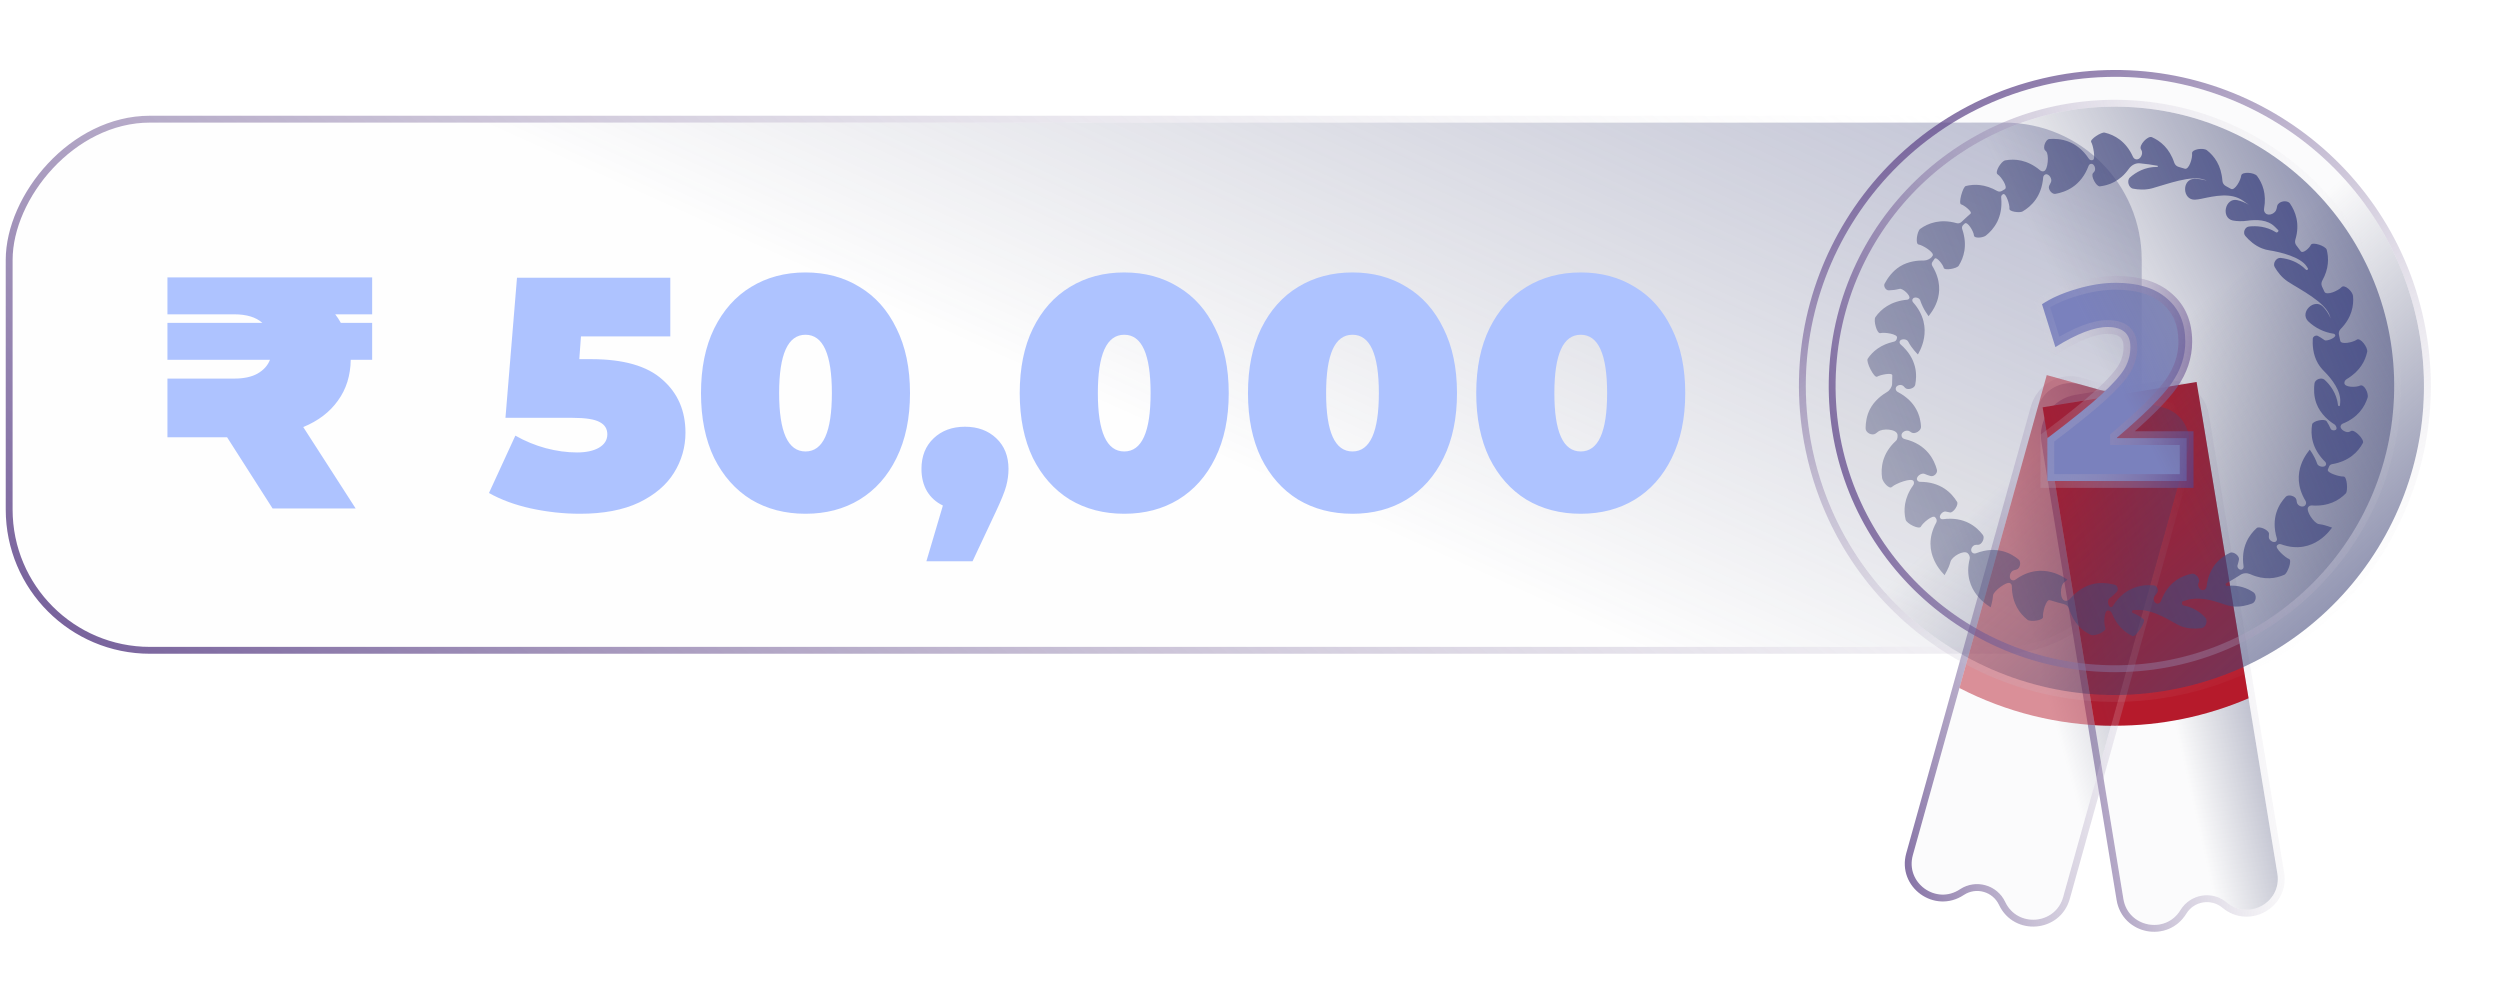 <svg width="364" height="143" viewBox="0 0 364 143" fill="none" xmlns="http://www.w3.org/2000/svg">
<g filter="url(#filter0_b)">
<rect width="310" height="76.336" rx="20" transform="matrix(-1 0 0 1 311.835 17.851)" fill="url(#paint0_linear)" fill-opacity="0.45"/>
<rect x="0.5" y="-0.5" width="311" height="77.336" rx="20.5" transform="matrix(-1 0 0 1 312.835 17.851)" stroke="url(#paint1_linear)"/>
</g>
<path d="M48.81 45.764C49.13 46.18 49.402 46.596 49.626 47.012H54.186V52.388H51.066C51.034 54.692 50.41 56.676 49.194 58.34C48.01 60.004 46.33 61.284 44.154 62.18L51.786 74.036H39.69L33.066 63.668H24.378V55.124H34.074C35.482 55.124 36.618 54.884 37.482 54.404C38.378 53.892 38.986 53.22 39.306 52.388H24.378V47.012H38.202C37.274 46.18 35.898 45.764 34.074 45.764H24.378V40.388H54.186V45.764H48.81ZM86.075 52.292C90.779 52.292 94.235 53.284 96.443 55.268C98.683 57.22 99.803 59.796 99.803 62.996C99.803 65.108 99.243 67.06 98.123 68.852C97.035 70.612 95.339 72.052 93.035 73.172C90.731 74.26 87.867 74.804 84.443 74.804C82.075 74.804 79.707 74.548 77.339 74.036C75.003 73.524 72.955 72.772 71.195 71.78L75.035 63.428C76.443 64.228 77.915 64.836 79.451 65.252C81.019 65.668 82.539 65.876 84.011 65.876C85.323 65.876 86.379 65.652 87.179 65.204C88.011 64.724 88.427 64.068 88.427 63.236C88.427 62.436 88.059 61.844 87.323 61.46C86.587 61.044 85.259 60.836 83.339 60.836H73.595L75.275 40.436H97.595V48.98H84.587L84.347 52.292H86.075ZM117.281 74.804C114.305 74.804 111.665 74.116 109.361 72.74C107.089 71.332 105.297 69.316 103.985 66.692C102.705 64.036 102.065 60.884 102.065 57.236C102.065 53.588 102.705 50.452 103.985 47.828C105.297 45.172 107.089 43.156 109.361 41.78C111.665 40.372 114.305 39.668 117.281 39.668C120.257 39.668 122.881 40.372 125.153 41.78C127.457 43.156 129.249 45.172 130.529 47.828C131.841 50.452 132.497 53.588 132.497 57.236C132.497 60.884 131.841 64.036 130.529 66.692C129.249 69.316 127.457 71.332 125.153 72.74C122.881 74.116 120.257 74.804 117.281 74.804ZM117.281 65.732C119.841 65.732 121.121 62.9 121.121 57.236C121.121 51.572 119.841 48.74 117.281 48.74C114.721 48.74 113.441 51.572 113.441 57.236C113.441 62.9 114.721 65.732 117.281 65.732ZM140.501 62.132C142.357 62.132 143.877 62.692 145.061 63.812C146.245 64.932 146.837 66.42 146.837 68.276C146.837 69.108 146.725 69.94 146.501 70.772C146.277 71.604 145.765 72.868 144.965 74.564L141.605 81.716H134.885L137.285 73.604C136.293 73.124 135.525 72.436 134.981 71.54C134.437 70.612 134.165 69.524 134.165 68.276C134.165 66.42 134.757 64.932 135.941 63.812C137.125 62.692 138.645 62.132 140.501 62.132ZM163.688 74.804C160.712 74.804 158.072 74.116 155.768 72.74C153.496 71.332 151.704 69.316 150.392 66.692C149.112 64.036 148.472 60.884 148.472 57.236C148.472 53.588 149.112 50.452 150.392 47.828C151.704 45.172 153.496 43.156 155.768 41.78C158.072 40.372 160.712 39.668 163.688 39.668C166.664 39.668 169.288 40.372 171.56 41.78C173.864 43.156 175.656 45.172 176.936 47.828C178.248 50.452 178.904 53.588 178.904 57.236C178.904 60.884 178.248 64.036 176.936 66.692C175.656 69.316 173.864 71.332 171.56 72.74C169.288 74.116 166.664 74.804 163.688 74.804ZM163.688 65.732C166.248 65.732 167.528 62.9 167.528 57.236C167.528 51.572 166.248 48.74 163.688 48.74C161.128 48.74 159.848 51.572 159.848 57.236C159.848 62.9 161.128 65.732 163.688 65.732ZM196.922 74.804C193.946 74.804 191.306 74.116 189.002 72.74C186.73 71.332 184.938 69.316 183.626 66.692C182.346 64.036 181.706 60.884 181.706 57.236C181.706 53.588 182.346 50.452 183.626 47.828C184.938 45.172 186.73 43.156 189.002 41.78C191.306 40.372 193.946 39.668 196.922 39.668C199.898 39.668 202.522 40.372 204.794 41.78C207.098 43.156 208.89 45.172 210.17 47.828C211.482 50.452 212.138 53.588 212.138 57.236C212.138 60.884 211.482 64.036 210.17 66.692C208.89 69.316 207.098 71.332 204.794 72.74C202.522 74.116 199.898 74.804 196.922 74.804ZM196.922 65.732C199.482 65.732 200.762 62.9 200.762 57.236C200.762 51.572 199.482 48.74 196.922 48.74C194.362 48.74 193.082 51.572 193.082 57.236C193.082 62.9 194.362 65.732 196.922 65.732ZM230.156 74.804C227.18 74.804 224.54 74.116 222.236 72.74C219.964 71.332 218.172 69.316 216.86 66.692C215.58 64.036 214.94 60.884 214.94 57.236C214.94 53.588 215.58 50.452 216.86 47.828C218.172 45.172 219.964 43.156 222.236 41.78C224.54 40.372 227.18 39.668 230.156 39.668C233.132 39.668 235.756 40.372 238.028 41.78C240.332 43.156 242.124 45.172 243.404 47.828C244.716 50.452 245.372 53.588 245.372 57.236C245.372 60.884 244.716 64.036 243.404 66.692C242.124 69.316 240.332 71.332 238.028 72.74C235.756 74.116 233.132 74.804 230.156 74.804ZM230.156 65.732C232.716 65.732 233.996 62.9 233.996 57.236C233.996 51.572 232.716 48.74 230.156 48.74C227.596 48.74 226.316 51.572 226.316 57.236C226.316 62.9 227.596 65.732 230.156 65.732Z" fill="#AEC3FF"/>
<g filter="url(#filter1_b)">
<path d="M309.165 130.881C309.843 135.012 315.29 136.079 317.476 132.508C318.917 130.156 322.11 129.632 324.226 131.4C327.44 134.084 332.261 131.332 331.583 127.2L320.635 60.537C320.188 57.812 317.616 55.966 314.891 56.414L302.34 58.476C299.616 58.924 297.77 61.495 298.217 64.22L309.165 130.881Z" fill="url(#paint2_linear)"/>
<path d="M317.903 132.769C315.475 136.735 309.425 135.551 308.671 130.962L297.724 64.301C297.232 61.304 299.262 58.475 302.259 57.983L314.81 55.92C317.807 55.428 320.636 57.459 321.129 60.456L332.076 127.119C332.83 131.708 327.475 134.765 323.906 131.784C322.023 130.211 319.184 130.677 317.903 132.769Z" stroke="url(#paint3_linear)"/>
</g>
<g style="mix-blend-mode:multiply">
<path d="M327.39 101.674C321.241 104.315 314.619 105.672 307.927 105.664C306.95 105.664 305.977 105.637 305.009 105.582L297.407 59.305L319.825 55.614L327.39 101.674Z" fill="#B61A2B"/>
</g>
<g filter="url(#filter2_b)">
<path d="M300.398 130.607C299.273 134.641 293.742 135.107 291.957 131.319C290.781 128.824 287.665 127.955 285.368 129.481C281.88 131.798 277.389 128.536 278.514 124.503L296.664 59.43C297.406 56.77 300.164 55.216 302.824 55.958L315.076 59.376C317.736 60.118 319.291 62.876 318.549 65.535L300.398 130.607Z" fill="url(#paint4_linear)"/>
<path d="M300.88 130.742C299.63 135.221 293.487 135.739 291.504 131.532C290.459 129.314 287.687 128.54 285.644 129.898C281.771 132.471 276.782 128.848 278.032 124.368L296.183 59.296C296.999 56.37 300.032 54.66 302.958 55.476L315.211 58.894C318.136 59.711 319.846 62.744 319.03 65.67L300.88 130.742Z" stroke="url(#paint5_linear)"/>
</g>
<g style="mix-blend-mode:multiply" opacity="0.48">
<path d="M307.356 105.664C299.676 105.583 292.12 103.705 285.297 100.178L298.008 54.614L319.892 60.719L307.356 105.664Z" fill="#B61A2B"/>
</g>
<g filter="url(#filter3_b)">
<path d="M264.138 66.527C258.43 42.343 273.408 18.11 297.592 12.402C321.777 6.694 346.009 21.672 351.717 45.857C357.425 70.041 342.447 94.274 318.263 99.982C294.078 105.69 269.846 90.712 264.138 66.527Z" fill="url(#paint6_linear)"/>
<path d="M263.651 66.642C257.88 42.189 273.024 17.687 297.477 11.916C321.93 6.144 346.432 21.289 352.204 45.742C357.975 70.195 342.831 94.697 318.378 100.468C293.925 106.24 269.423 91.095 263.651 66.642Z" stroke="url(#paint7_linear)"/>
</g>
<g filter="url(#filter4_b)">
<path d="M307.205 96.859C284.748 96.46 266.868 77.931 267.268 55.474C267.668 33.018 286.196 15.137 308.653 15.537C331.109 15.937 348.99 34.466 348.59 56.922C348.19 79.379 329.661 97.259 307.205 96.859Z" fill="url(#paint8_linear)"/>
<path d="M307.196 97.359C284.463 96.954 266.363 78.198 266.768 55.465C267.173 32.733 285.929 14.633 308.662 15.037C331.394 15.442 349.494 34.199 349.09 56.931C348.685 79.664 329.928 97.764 307.196 97.359Z" stroke="url(#paint9_linear)"/>
</g>
<g filter="url(#filter5_b)">
<path d="M274.784 57.055C275.135 56.85 275.49 56.304 275.493 55.898C275.495 55.601 275.501 55.207 275.518 54.665C275.533 54.18 273.724 54.587 273.311 54.843C272.879 55.11 271.651 52.656 271.934 52.234C272.646 51.172 273.818 50.175 275.749 49.747C275.959 49.7 276.128 49.538 276.171 49.328C276.182 49.272 276.194 49.216 276.206 49.16C276.32 48.623 274.319 48.35 273.791 48.501C273.262 48.653 272.745 46.623 273.061 46.172C273.873 45.013 275.272 43.86 277.685 43.638C277.826 43.625 277.952 43.536 278.006 43.406C278.177 42.997 277.014 41.947 276.585 42.058C275.996 42.21 275.447 42.264 275.006 42.275C274.571 42.287 274.195 41.681 274.4 41.297C274.803 40.542 275.515 39.497 276.612 38.805C277.862 38.017 279.319 37.906 280.166 37.927C280.519 37.935 281.077 37.685 281.278 37.394C281.316 37.34 281.354 37.285 281.392 37.23C281.708 36.777 279.909 35.67 279.36 35.603C278.822 35.537 279.143 33.636 279.583 33.321C280.755 32.483 282.507 31.825 284.888 32.492C285.133 32.561 285.399 32.501 285.581 32.325C286.012 31.91 286.454 31.506 286.907 31.114C287.229 30.835 285.951 29.86 285.538 29.755C285.1 29.645 285.783 27.194 286.22 27.085C287.464 26.773 289.03 26.806 290.793 27.805C291.003 27.924 291.263 27.928 291.47 27.803C291.613 27.717 291.756 27.632 291.901 27.548C292.399 27.258 291.352 25.695 290.861 25.391C290.368 25.087 291.382 23.458 291.951 23.351C293.34 23.089 295.173 23.233 297.064 24.817C297.214 24.942 297.421 24.985 297.605 24.921C298.196 24.715 298.361 22.477 297.916 22.037C297.862 21.984 297.81 21.93 297.759 21.878C297.392 21.491 297.843 20.287 298.375 20.242C299.959 20.111 302.385 20.439 304.144 23.12C304.235 23.26 304.399 23.342 304.565 23.323C304.607 23.318 304.649 23.313 304.691 23.308C305.171 23.255 304.75 21.094 304.48 20.693C304.217 20.302 305.975 19.199 306.435 19.307C307.872 19.646 309.543 20.557 310.57 22.849C310.66 23.05 310.853 23.192 311.073 23.209C311.647 23.254 312.086 22.384 311.803 21.882C311.77 21.825 311.739 21.767 311.709 21.709C311.406 21.134 312.727 19.71 313.321 19.975C314.521 20.51 315.868 21.565 316.569 23.681C316.666 23.976 316.899 24.213 317.199 24.296C317.501 24.381 317.803 24.47 318.103 24.563C318.721 24.756 319.253 22.995 319.166 22.353C319.078 21.708 320.816 21.477 321.329 21.878C322.374 22.695 323.427 24.057 323.579 26.314C323.601 26.634 323.777 26.928 324.061 27.079C324.316 27.215 324.57 27.355 324.822 27.498C325.383 27.817 326.252 26.242 326.31 25.599C326.369 24.938 328.238 25.095 328.633 25.629C329.41 26.679 330.037 28.23 329.648 30.385C329.601 30.641 329.686 30.904 329.883 31.074C330.386 31.508 331.345 31.056 331.468 30.403C331.495 30.257 331.526 30.117 331.56 29.982C331.733 29.287 333.023 29.05 333.428 29.64C334.196 30.76 334.919 32.54 334.2 34.905C334.114 35.187 334.162 35.497 334.345 35.729C334.565 36.009 334.78 36.293 334.991 36.58C335.287 36.984 336.249 36.131 336.448 35.67C336.671 35.151 338.628 35.819 338.77 36.367C339.081 37.566 339.094 39.118 338.127 40.849C337.976 41.12 337.955 41.449 338.09 41.729C338.209 41.976 338.326 42.224 338.439 42.474C338.721 43.098 340.455 42.328 340.914 41.822C341.364 41.325 342.541 42.43 342.602 43.097C342.727 44.445 342.452 46.217 340.792 47.91C340.579 48.126 340.482 48.434 340.549 48.73C340.616 49.025 340.678 49.321 340.737 49.618C340.859 50.235 342.632 49.837 343.136 49.461C343.652 49.078 344.793 50.597 344.661 51.226C344.387 52.525 343.624 54.048 341.687 55.194C341.479 55.317 341.344 55.526 341.343 55.768C341.342 56.419 343.034 56.425 343.623 56.146C344.219 55.864 344.919 57.285 344.718 57.913C344.299 59.225 343.334 60.785 341.096 61.686C340.942 61.748 340.825 61.885 340.794 62.047C340.698 62.554 341.658 63.102 342.111 62.856C342.184 62.817 342.257 62.779 342.329 62.743C342.833 62.495 344.302 64.01 344.035 64.504C343.343 65.783 342.034 67.163 339.539 67.584C339.35 67.617 339.185 67.744 339.115 67.923C339.056 68.075 338.996 68.226 338.934 68.377C338.74 68.853 340.709 69.434 341.22 69.381C341.73 69.329 341.897 71.485 341.539 71.852C340.553 72.862 338.996 73.766 336.611 73.594C336.397 73.578 336.187 73.675 336.068 73.853C335.7 74.408 336.96 76.224 337.621 76.306C338.699 76.442 339.441 76.821 339.548 76.816C339.515 76.816 336.937 80.989 332.123 79.247C331.944 79.182 331.74 79.221 331.605 79.355C331.583 79.377 331.561 79.398 331.539 79.42C331.163 79.79 332.783 81.219 333.282 81.388C333.772 81.553 333.069 83.478 332.596 83.688C331.362 84.236 329.667 84.514 327.646 83.605C327.189 83.399 326.654 83.411 326.233 83.682C325.545 84.125 324.839 84.545 324.114 84.941C324.106 84.945 324.098 84.951 324.091 84.957C323.97 85.06 324.09 85.327 324.247 85.308C325.929 85.103 327.226 85.664 328.085 86.223C328.625 86.575 328.521 87.636 327.918 87.867C327.167 88.155 326.174 88.401 325.117 88.295C324.667 88.236 324.228 88.13 323.806 87.982C322.048 87.365 320.102 86.831 318.326 87.392C318.164 87.444 318.002 87.494 317.839 87.542C317.824 87.547 317.81 87.553 317.797 87.56C317.609 87.669 317.689 88.114 317.903 88.152C319.409 88.42 320.434 89.215 321.087 89.913C321.518 90.374 321.174 91.365 320.549 91.451C319.746 91.561 318.71 91.576 317.694 91.229C317.384 91.11 317.086 90.968 316.801 90.805C314.996 89.773 313.01 88.659 310.937 88.82C310.815 88.83 310.692 88.839 310.569 88.847C310.562 88.847 310.555 88.848 310.548 88.85C310.392 88.885 310.373 89.182 310.522 89.239C311.154 89.48 311.675 89.8 312.105 90.154C312.503 90.483 310.955 92.838 310.489 92.615C309.349 92.069 308.201 91.073 307.48 89.272C307.392 89.051 307.178 88.895 306.94 88.884C306.325 88.857 306.289 90.82 306.532 91.386C306.775 91.952 304.975 92.699 304.417 92.437C303.221 91.874 301.925 90.784 301.262 88.645C301.16 88.316 300.9 88.054 300.566 87.972C299.858 87.799 299.156 87.602 298.462 87.381C297.912 87.207 297.374 89.214 297.467 89.784C297.558 90.343 295.654 90.591 295.207 90.242C294.073 89.356 292.95 87.855 292.923 85.348C292.921 85.164 292.822 84.99 292.66 84.903C292.147 84.624 290.238 86.097 290.192 86.679C290.116 87.649 289.841 88.326 289.853 88.426C289.853 88.393 285.561 86.19 286.794 81.347C286.861 81.085 286.698 80.729 286.496 80.549C285.919 80.034 284.197 81.031 283.995 81.777C283.691 82.902 283.149 83.632 283.136 83.742C283.136 83.68 279.478 80.555 281.915 76.086C282.021 75.892 282.01 75.652 281.878 75.475C281.842 75.426 281.805 75.376 281.768 75.326C281.436 74.876 279.934 76.162 279.69 76.665C279.446 77.172 277.591 76.222 277.461 75.674C277.142 74.323 277.202 72.555 278.561 70.65C278.684 70.478 278.71 70.25 278.62 70.059C278.346 69.481 275.926 70.435 275.477 70.891C275.074 71.3 274.115 70.172 274.033 69.604C273.817 68.11 274.027 66.025 276.075 64.156C276.277 63.971 276.327 63.504 276.266 63.237C276.086 62.448 274.08 62.342 273.452 62.852C273.328 62.952 273.206 63.044 273.087 63.127C272.564 63.494 271.625 63.008 271.631 62.37C271.637 61.562 271.771 60.54 272.257 59.589C272.908 58.315 274.045 57.486 274.784 57.055ZM276.015 56.613C276.019 56.807 276.135 56.977 276.306 57.066C279.069 58.513 279.634 60.701 279.701 62.152C279.727 62.714 278.787 63.276 278.313 62.974C278.235 62.925 278.158 62.873 278.082 62.821C277.592 62.481 276.734 62.916 276.87 63.496C276.921 63.714 277.099 63.876 277.317 63.927C280.555 64.683 281.639 66.985 282.017 68.399C282.146 68.883 281.568 69.452 281.087 69.311C280.819 69.233 280.521 69.13 280.21 68.996C279.739 68.793 278.915 69.427 279.137 69.891C279.215 70.054 279.385 70.153 279.566 70.153C282.585 70.159 284.158 71.772 284.952 73.073C285.208 73.493 284.406 74.69 283.92 74.611C283.724 74.579 283.519 74.538 283.309 74.484C282.88 74.375 282.239 75.093 282.504 75.447C282.589 75.562 282.734 75.617 282.876 75.598C286.033 75.175 287.808 76.711 288.709 77.891C289.034 78.317 288.574 79.306 288.038 79.323C287.933 79.326 287.827 79.327 287.722 79.326C287.172 79.319 286.756 80.101 287.171 80.463C287.32 80.593 287.534 80.623 287.719 80.552C290.704 79.41 292.793 80.537 293.917 81.467C294.32 81.8 294.131 82.765 293.631 82.918C293.501 82.959 293.362 82.997 293.217 83.033C292.672 83.167 292.388 84.171 292.881 84.44C293.061 84.538 293.284 84.516 293.45 84.395C297.444 81.487 300.95 84.403 301.016 84.406C301.006 84.406 300.843 84.557 300.555 84.769C299.917 85.239 299.874 87.28 300.644 87.469C300.912 87.535 301.191 87.43 301.371 87.221C301.899 86.603 302.993 85.526 304.486 85.097C305.788 84.724 307.094 84.929 307.922 85.148C308.315 85.253 308.487 85.854 308.213 86.154C307.938 86.454 307.569 86.809 307.109 87.14C306.78 87.376 306.927 88.377 307.331 88.39C307.455 88.394 307.572 88.327 307.638 88.222C309.477 85.29 312.127 85.088 313.578 85.228C314.063 85.275 314.357 85.923 314.076 86.322C313.961 86.487 313.838 86.647 313.709 86.801C313.368 87.21 313.707 87.981 314.23 87.882C314.409 87.847 314.553 87.715 314.616 87.544C315.677 84.657 317.755 83.798 319.165 83.529C319.69 83.429 320.376 84.272 320.16 84.76C320.143 84.799 320.125 84.838 320.107 84.877C319.866 85.401 320.402 86.111 320.933 85.887C321.125 85.806 321.252 85.621 321.276 85.415C321.628 82.408 323.397 81.088 324.698 80.486C325.203 80.253 326.099 80.938 325.992 81.484C325.94 81.754 325.871 82.022 325.788 82.285C325.66 82.689 326.138 83.12 326.489 82.883C326.622 82.793 326.687 82.63 326.664 82.471C326.255 79.645 327.464 77.888 328.57 76.889C328.956 76.54 330.375 77.192 330.366 77.713C330.364 77.866 330.356 78.024 330.343 78.187C330.304 78.652 331.074 79.145 331.404 78.815C331.515 78.704 331.551 78.537 331.506 78.386C330.606 75.388 331.8 73.41 332.807 72.329C333.186 71.922 334.255 72.218 334.36 72.764C334.383 72.883 334.403 73.001 334.419 73.121C334.499 73.683 335.362 73.997 335.676 73.524C335.795 73.345 335.793 73.108 335.682 72.924C333.154 68.729 336.287 65.569 336.298 65.467C336.298 65.486 336.968 66.31 337.39 67.535C337.541 67.974 338.492 68.129 338.657 67.695C338.717 67.54 338.671 67.362 338.551 67.245C336.562 65.297 336.398 63.252 336.646 61.792C336.732 61.286 338.466 60.907 338.753 61.333C338.969 61.653 339.175 62.018 339.345 62.425C339.474 62.733 340.132 62.748 340.199 62.421C340.241 62.211 340.055 61.882 339.872 61.772C339.187 61.363 337.853 60.319 337.268 58.738C336.887 57.708 336.886 56.654 336.985 55.844C337.06 55.23 338.012 54.882 338.467 55.301C339.27 56.041 340.226 57.262 340.423 59.026C340.435 59.139 340.641 59.17 340.687 59.067C340.692 59.056 340.695 59.046 340.696 59.035C340.71 58.876 340.724 58.716 340.736 58.557C340.859 56.947 339.553 55.2 338.404 54.066C338.062 53.727 337.737 53.33 337.473 52.871C336.736 51.588 336.688 50.142 336.742 49.303C336.761 49 337.196 48.763 337.465 48.904C337.745 49.05 338.093 49.253 338.458 49.525C338.749 49.742 340.097 49.173 340.016 48.818C339.989 48.697 339.888 48.608 339.766 48.589C338.365 48.381 337.063 47.739 336.044 46.751C334.792 45.422 336.993 43.353 338.248 44.679C338.669 45.124 339.05 45.673 339.343 46.351C339.306 46.23 339.267 46.108 339.228 45.986C338.587 43.994 334.9 42.162 333.144 41.022C332.23 40.428 331.599 39.585 331.192 38.877C330.881 38.337 331.433 37.487 332.053 37.553C333.116 37.665 334.568 38.058 335.765 39.284C335.859 39.381 336.081 39.263 336.052 39.131C336.049 39.118 336.044 39.105 336.037 39.094C335.975 38.993 335.912 38.892 335.849 38.792C334.981 37.417 331.995 36.691 330.388 36.444C330.036 36.39 329.68 36.299 329.33 36.159C328.272 35.737 327.458 34.985 326.915 34.352C326.518 33.888 326.846 33.049 327.453 32.981C328.484 32.866 329.974 32.925 331.395 33.828C331.54 33.92 331.797 33.709 331.734 33.55C331.726 33.531 331.715 33.513 331.7 33.499C331.536 33.334 331.371 33.17 331.206 33.006C330.169 31.979 328.587 31.938 327.141 32.143C326.464 32.239 325.77 32.227 325.087 32.103C323.33 31.712 323.986 28.745 325.743 29.139C326.289 29.262 326.859 29.477 327.434 29.822C327.143 29.609 326.848 29.4 326.549 29.197C324.827 28.022 322.562 28.504 320.524 28.942C320.212 29.008 319.895 29.053 319.575 29.076C317.731 29.125 317.646 26.077 319.491 26.042C320.047 26.032 320.648 26.104 321.288 26.299C321.22 26.27 321.151 26.24 321.083 26.211C319.157 25.386 315.369 26.874 313.346 27.419C312.344 27.689 311.346 27.619 310.564 27.467C309.915 27.341 309.625 26.274 310.122 25.838C310.967 25.098 312.301 24.283 314.105 24.303C314.189 24.304 314.223 24.175 314.147 24.136C314.141 24.133 314.134 24.131 314.126 24.129C313.275 23.977 312.419 23.86 311.559 23.776C310.915 23.714 310.317 24.071 309.943 24.6C308.658 26.412 307.027 26.99 305.739 27.133C305.22 27.191 304.394 25.626 304.729 25.225C304.79 25.152 304.853 25.079 304.919 25.006C305.241 24.651 304.935 23.794 304.46 23.851C304.294 23.871 304.158 23.988 304.1 24.144C302.991 27.128 300.723 27.982 299.256 28.227C298.744 28.313 298.137 27.517 298.356 27.047C298.43 26.889 298.513 26.723 298.608 26.553C298.866 26.088 298.321 25.221 297.817 25.391C297.629 25.455 297.503 25.631 297.488 25.829C297.269 28.586 295.782 30.034 294.483 30.789C294.079 31.023 292.495 30.83 292.569 30.369C292.647 29.877 292.071 28.019 291.645 28.276C291.623 28.29 291.6 28.303 291.578 28.317C291.432 28.406 291.354 28.576 291.371 28.746C291.661 31.665 290.319 33.37 289.142 34.303C288.744 34.618 287.428 34.774 287.403 34.268C287.375 33.714 286.461 32.166 286.059 32.548C285.982 32.622 285.905 32.696 285.828 32.77C285.672 32.922 285.626 33.153 285.697 33.359C286.503 35.71 285.937 37.496 285.18 38.697C284.928 39.096 283.104 39.448 283.003 38.987C282.903 38.528 281.936 37.293 281.669 37.681C281.561 37.838 281.455 37.996 281.349 38.155C281.237 38.325 281.24 38.547 281.346 38.722C283.87 42.907 280.833 45.848 280.811 46.045C280.811 46.022 280.019 45.08 279.579 43.719C279.441 43.291 278.633 43.152 278.46 43.568C278.398 43.717 278.433 43.891 278.54 44.012C281.874 47.758 279.243 51.533 279.247 51.61C279.247 51.588 278.43 50.876 277.813 49.705C277.597 49.295 276.666 49.294 276.581 49.749C276.553 49.895 276.611 50.046 276.723 50.143C279.137 52.238 279.142 54.592 278.853 56.037C278.751 56.55 277.752 56.852 277.39 56.474C277.323 56.404 277.257 56.333 277.193 56.26C276.836 55.855 276.005 56.073 276.015 56.613Z" fill="url(#paint10_linear)"/>
</g>
<g filter="url(#filter6_b)">
<path d="M298.095 63.796C301.579 61.17 304.192 59.064 305.934 57.478C307.676 55.866 308.82 54.579 309.366 53.617C309.912 52.655 310.185 51.628 310.185 50.536C310.185 48.586 309.08 47.611 306.87 47.611C304.92 47.611 302.385 48.586 299.265 50.536L297.315 44.296C298.641 43.412 300.318 42.671 302.346 42.073C304.374 41.475 306.272 41.176 308.04 41.176C311.29 41.176 313.786 41.943 315.528 43.477C317.296 44.985 318.18 47.078 318.18 49.756C318.18 51.888 317.504 53.916 316.152 55.84C314.8 57.764 312.161 60.39 308.235 63.718V63.796H318.375V70.036H298.095V63.796Z" fill="url(#paint11_linear)"/>
<path d="M298.095 63.796L297.493 62.997L297.095 63.297V63.796H298.095ZM305.934 57.478L306.607 58.217L306.613 58.212L305.934 57.478ZM309.366 53.617L308.496 53.123L309.366 53.617ZM299.265 50.536L298.31 50.834L298.696 52.07L299.795 51.384L299.265 50.536ZM297.315 44.296L296.76 43.464L296.137 43.879L296.36 44.594L297.315 44.296ZM315.528 43.477L314.867 44.227L314.873 44.233L314.879 44.238L315.528 43.477ZM316.152 55.84L316.97 56.415L316.152 55.84ZM308.235 63.718L307.588 62.955L307.235 63.255V63.718H308.235ZM308.235 63.796H307.235V64.796H308.235V63.796ZM318.375 63.796H319.375V62.796H318.375V63.796ZM318.375 70.036V71.036H319.375V70.036H318.375ZM298.095 70.036H297.095V71.036H298.095V70.036ZM298.697 64.594C302.188 61.963 304.83 59.835 306.607 58.217L305.26 56.738C303.553 58.293 300.969 60.377 297.493 62.997L298.697 64.594ZM306.613 58.212C308.364 56.591 309.608 55.216 310.235 54.111L308.496 53.123C308.031 53.942 306.987 55.141 305.254 56.744L306.613 58.212ZM310.235 54.111C310.866 53 311.185 51.803 311.185 50.536H309.185C309.185 51.453 308.958 52.31 308.496 53.123L310.235 54.111ZM311.185 50.536C311.185 49.372 310.849 48.326 310.018 47.592C309.21 46.88 308.1 46.611 306.87 46.611V48.611C307.849 48.611 308.397 48.83 308.694 49.092C308.968 49.333 309.185 49.75 309.185 50.536H311.185ZM306.87 46.611C304.629 46.611 301.895 47.713 298.735 49.688L299.795 51.384C302.875 49.459 305.21 48.611 306.87 48.611V46.611ZM300.219 50.238L298.269 43.998L296.36 44.594L298.31 50.834L300.219 50.238ZM297.869 45.128C299.089 44.315 300.668 43.61 302.629 43.032L302.063 41.114C299.968 41.731 298.192 42.509 296.76 43.464L297.869 45.128ZM302.629 43.032C304.582 42.456 306.384 42.176 308.04 42.176V40.176C306.159 40.176 304.165 40.494 302.063 41.114L302.629 43.032ZM308.04 42.176C311.143 42.176 313.369 42.908 314.867 44.227L316.189 42.726C314.202 40.977 311.436 40.176 308.04 40.176V42.176ZM314.879 44.238C316.389 45.526 317.18 47.321 317.18 49.756H319.18C319.18 46.835 318.203 44.444 316.177 42.716L314.879 44.238ZM317.18 49.756C317.18 51.661 316.58 53.491 315.333 55.265L316.97 56.415C318.427 54.341 319.18 52.115 319.18 49.756H317.18ZM315.333 55.265C314.06 57.077 311.507 59.633 307.588 62.955L308.881 64.481C312.814 61.147 315.539 58.451 316.97 56.415L315.333 55.265ZM307.235 63.718V63.796H309.235V63.718H307.235ZM308.235 64.796H318.375V62.796H308.235V64.796ZM317.375 63.796V70.036H319.375V63.796H317.375ZM318.375 69.036H298.095V71.036H318.375V69.036ZM299.095 70.036V63.796H297.095V70.036H299.095Z" fill="url(#paint12_linear)"/>
</g>
<defs>
<filter id="filter0_b" x="-45.165" y="-29.149" width="404" height="170.336" filterUnits="userSpaceOnUse" color-interpolation-filters="sRGB">
<feFlood flood-opacity="0" result="BackgroundImageFix"/>
<feGaussianBlur in="BackgroundImage" stdDeviation="23"/>
<feComposite in2="SourceAlpha" operator="in" result="effect1_backgroundBlur"/>
<feBlend mode="normal" in="SourceGraphic" in2="effect1_backgroundBlur" result="shape"/>
</filter>
<filter id="filter1_b" x="251.15" y="9.347" width="127.498" height="172.324" filterUnits="userSpaceOnUse" color-interpolation-filters="sRGB">
<feFlood flood-opacity="0" result="BackgroundImageFix"/>
<feGaussianBlur in="BackgroundImage" stdDeviation="23"/>
<feComposite in2="SourceAlpha" operator="in" result="effect1_backgroundBlur"/>
<feBlend mode="normal" in="SourceGraphic" in2="effect1_backgroundBlur" result="shape"/>
</filter>
<filter id="filter2_b" x="231.335" y="8.772" width="134.399" height="172.141" filterUnits="userSpaceOnUse" color-interpolation-filters="sRGB">
<feFlood flood-opacity="0" result="BackgroundImageFix"/>
<feGaussianBlur in="BackgroundImage" stdDeviation="23"/>
<feComposite in2="SourceAlpha" operator="in" result="effect1_backgroundBlur"/>
<feBlend mode="normal" in="SourceGraphic" in2="effect1_backgroundBlur" result="shape"/>
</filter>
<filter id="filter3_b" x="206.6" y="-45.136" width="202.656" height="202.656" filterUnits="userSpaceOnUse" color-interpolation-filters="sRGB">
<feFlood flood-opacity="0" result="BackgroundImageFix"/>
<feGaussianBlur in="BackgroundImage" stdDeviation="23"/>
<feComposite in2="SourceAlpha" operator="in" result="effect1_backgroundBlur"/>
<feBlend mode="normal" in="SourceGraphic" in2="effect1_backgroundBlur" result="shape"/>
</filter>
<filter id="filter4_b" x="219.526" y="-32.204" width="176.805" height="176.805" filterUnits="userSpaceOnUse" color-interpolation-filters="sRGB">
<feFlood flood-opacity="0" result="BackgroundImageFix"/>
<feGaussianBlur in="BackgroundImage" stdDeviation="23"/>
<feComposite in2="SourceAlpha" operator="in" result="effect1_backgroundBlur"/>
<feBlend mode="normal" in="SourceGraphic" in2="effect1_backgroundBlur" result="shape"/>
</filter>
<filter id="filter5_b" x="269.631" y="17.3" width="77.123" height="77.33" filterUnits="userSpaceOnUse" color-interpolation-filters="sRGB">
<feFlood flood-opacity="0" result="BackgroundImageFix"/>
<feGaussianBlur in="BackgroundImage" stdDeviation="1"/>
<feComposite in2="SourceAlpha" operator="in" result="effect1_backgroundBlur"/>
<feBlend mode="normal" in="SourceGraphic" in2="effect1_backgroundBlur" result="shape"/>
</filter>
<filter id="filter6_b" x="250.137" y="-5.824" width="115.238" height="122.86" filterUnits="userSpaceOnUse" color-interpolation-filters="sRGB">
<feFlood flood-opacity="0" result="BackgroundImageFix"/>
<feGaussianBlur in="BackgroundImage" stdDeviation="23"/>
<feComposite in2="SourceAlpha" operator="in" result="effect1_backgroundBlur"/>
<feBlend mode="normal" in="SourceGraphic" in2="effect1_backgroundBlur" result="shape"/>
</filter>
<linearGradient id="paint0_linear" x1="-55.774" y1="-10.156" x2="-1.614" y2="109.795" gradientUnits="userSpaceOnUse">
<stop stop-color="#474E8E"/>
<stop offset="1" stop-color="#3C4061" stop-opacity="0.02"/>
</linearGradient>
<linearGradient id="paint1_linear" x1="384.582" y1="94.373" x2="202.714" y2="-138.85" gradientUnits="userSpaceOnUse">
<stop stop-color="#260262"/>
<stop offset="1" stop-color="#E6E6E6" stop-opacity="0"/>
</linearGradient>
<linearGradient id="paint2_linear" x1="340.054" y1="43.993" x2="304.575" y2="52.007" gradientUnits="userSpaceOnUse">
<stop stop-color="#474E8E"/>
<stop offset="1" stop-color="#3C4061" stop-opacity="0.02"/>
</linearGradient>
<linearGradient id="paint3_linear" x1="288.711" y1="163.488" x2="343.844" y2="156.277" gradientUnits="userSpaceOnUse">
<stop stop-color="#260262"/>
<stop offset="1" stop-color="#E6E6E6" stop-opacity="0"/>
</linearGradient>
<linearGradient id="paint4_linear" x1="327.924" y1="42.947" x2="285.163" y2="54.818" gradientUnits="userSpaceOnUse">
<stop stop-color="#474E8E"/>
<stop offset="1" stop-color="#3C4061" stop-opacity="0.02"/>
</linearGradient>
<linearGradient id="paint5_linear" x1="264.51" y1="163.029" x2="332.025" y2="152.176" gradientUnits="userSpaceOnUse">
<stop stop-color="#260262"/>
<stop offset="1" stop-color="#E6E6E6" stop-opacity="0"/>
</linearGradient>
<linearGradient id="paint6_linear" x1="377.424" y1="102.653" x2="323.007" y2="41.977" gradientUnits="userSpaceOnUse">
<stop stop-color="#474E8E"/>
<stop offset="1" stop-color="#3C4061" stop-opacity="0.02"/>
</linearGradient>
<linearGradient id="paint7_linear" x1="228.135" y1="6.552" x2="296.313" y2="120.897" gradientUnits="userSpaceOnUse">
<stop stop-color="#260262"/>
<stop offset="1" stop-color="#E6E6E6" stop-opacity="0"/>
</linearGradient>
<linearGradient id="paint8_linear" x1="364.138" y1="5.702" x2="298.844" y2="39.817" gradientUnits="userSpaceOnUse">
<stop stop-color="#474E8E"/>
<stop offset="1" stop-color="#3C4061" stop-opacity="0.02"/>
</linearGradient>
<linearGradient id="paint9_linear" x1="246.637" y1="115.003" x2="362.009" y2="80.817" gradientUnits="userSpaceOnUse">
<stop stop-color="#260262"/>
<stop offset="1" stop-color="#E6E6E6" stop-opacity="0"/>
</linearGradient>
<linearGradient id="paint10_linear" x1="359.079" y1="15.765" x2="213.916" y2="78.273" gradientUnits="userSpaceOnUse">
<stop stop-color="#474E8E"/>
<stop offset="1" stop-color="#3C4061" stop-opacity="0.02"/>
</linearGradient>
<linearGradient id="paint11_linear" x1="301.186" y1="42.355" x2="359.992" y2="11.88" gradientUnits="userSpaceOnUse">
<stop stop-color="#7A81BD"/>
<stop offset="1" stop-color="#3C4061" stop-opacity="0.02"/>
</linearGradient>
<linearGradient id="paint12_linear" x1="327.425" y1="84.251" x2="288.799" y2="76.12" gradientUnits="userSpaceOnUse">
<stop stop-color="#260262"/>
<stop offset="1" stop-color="#E6E6E6" stop-opacity="0"/>
</linearGradient>
</defs>
</svg>
